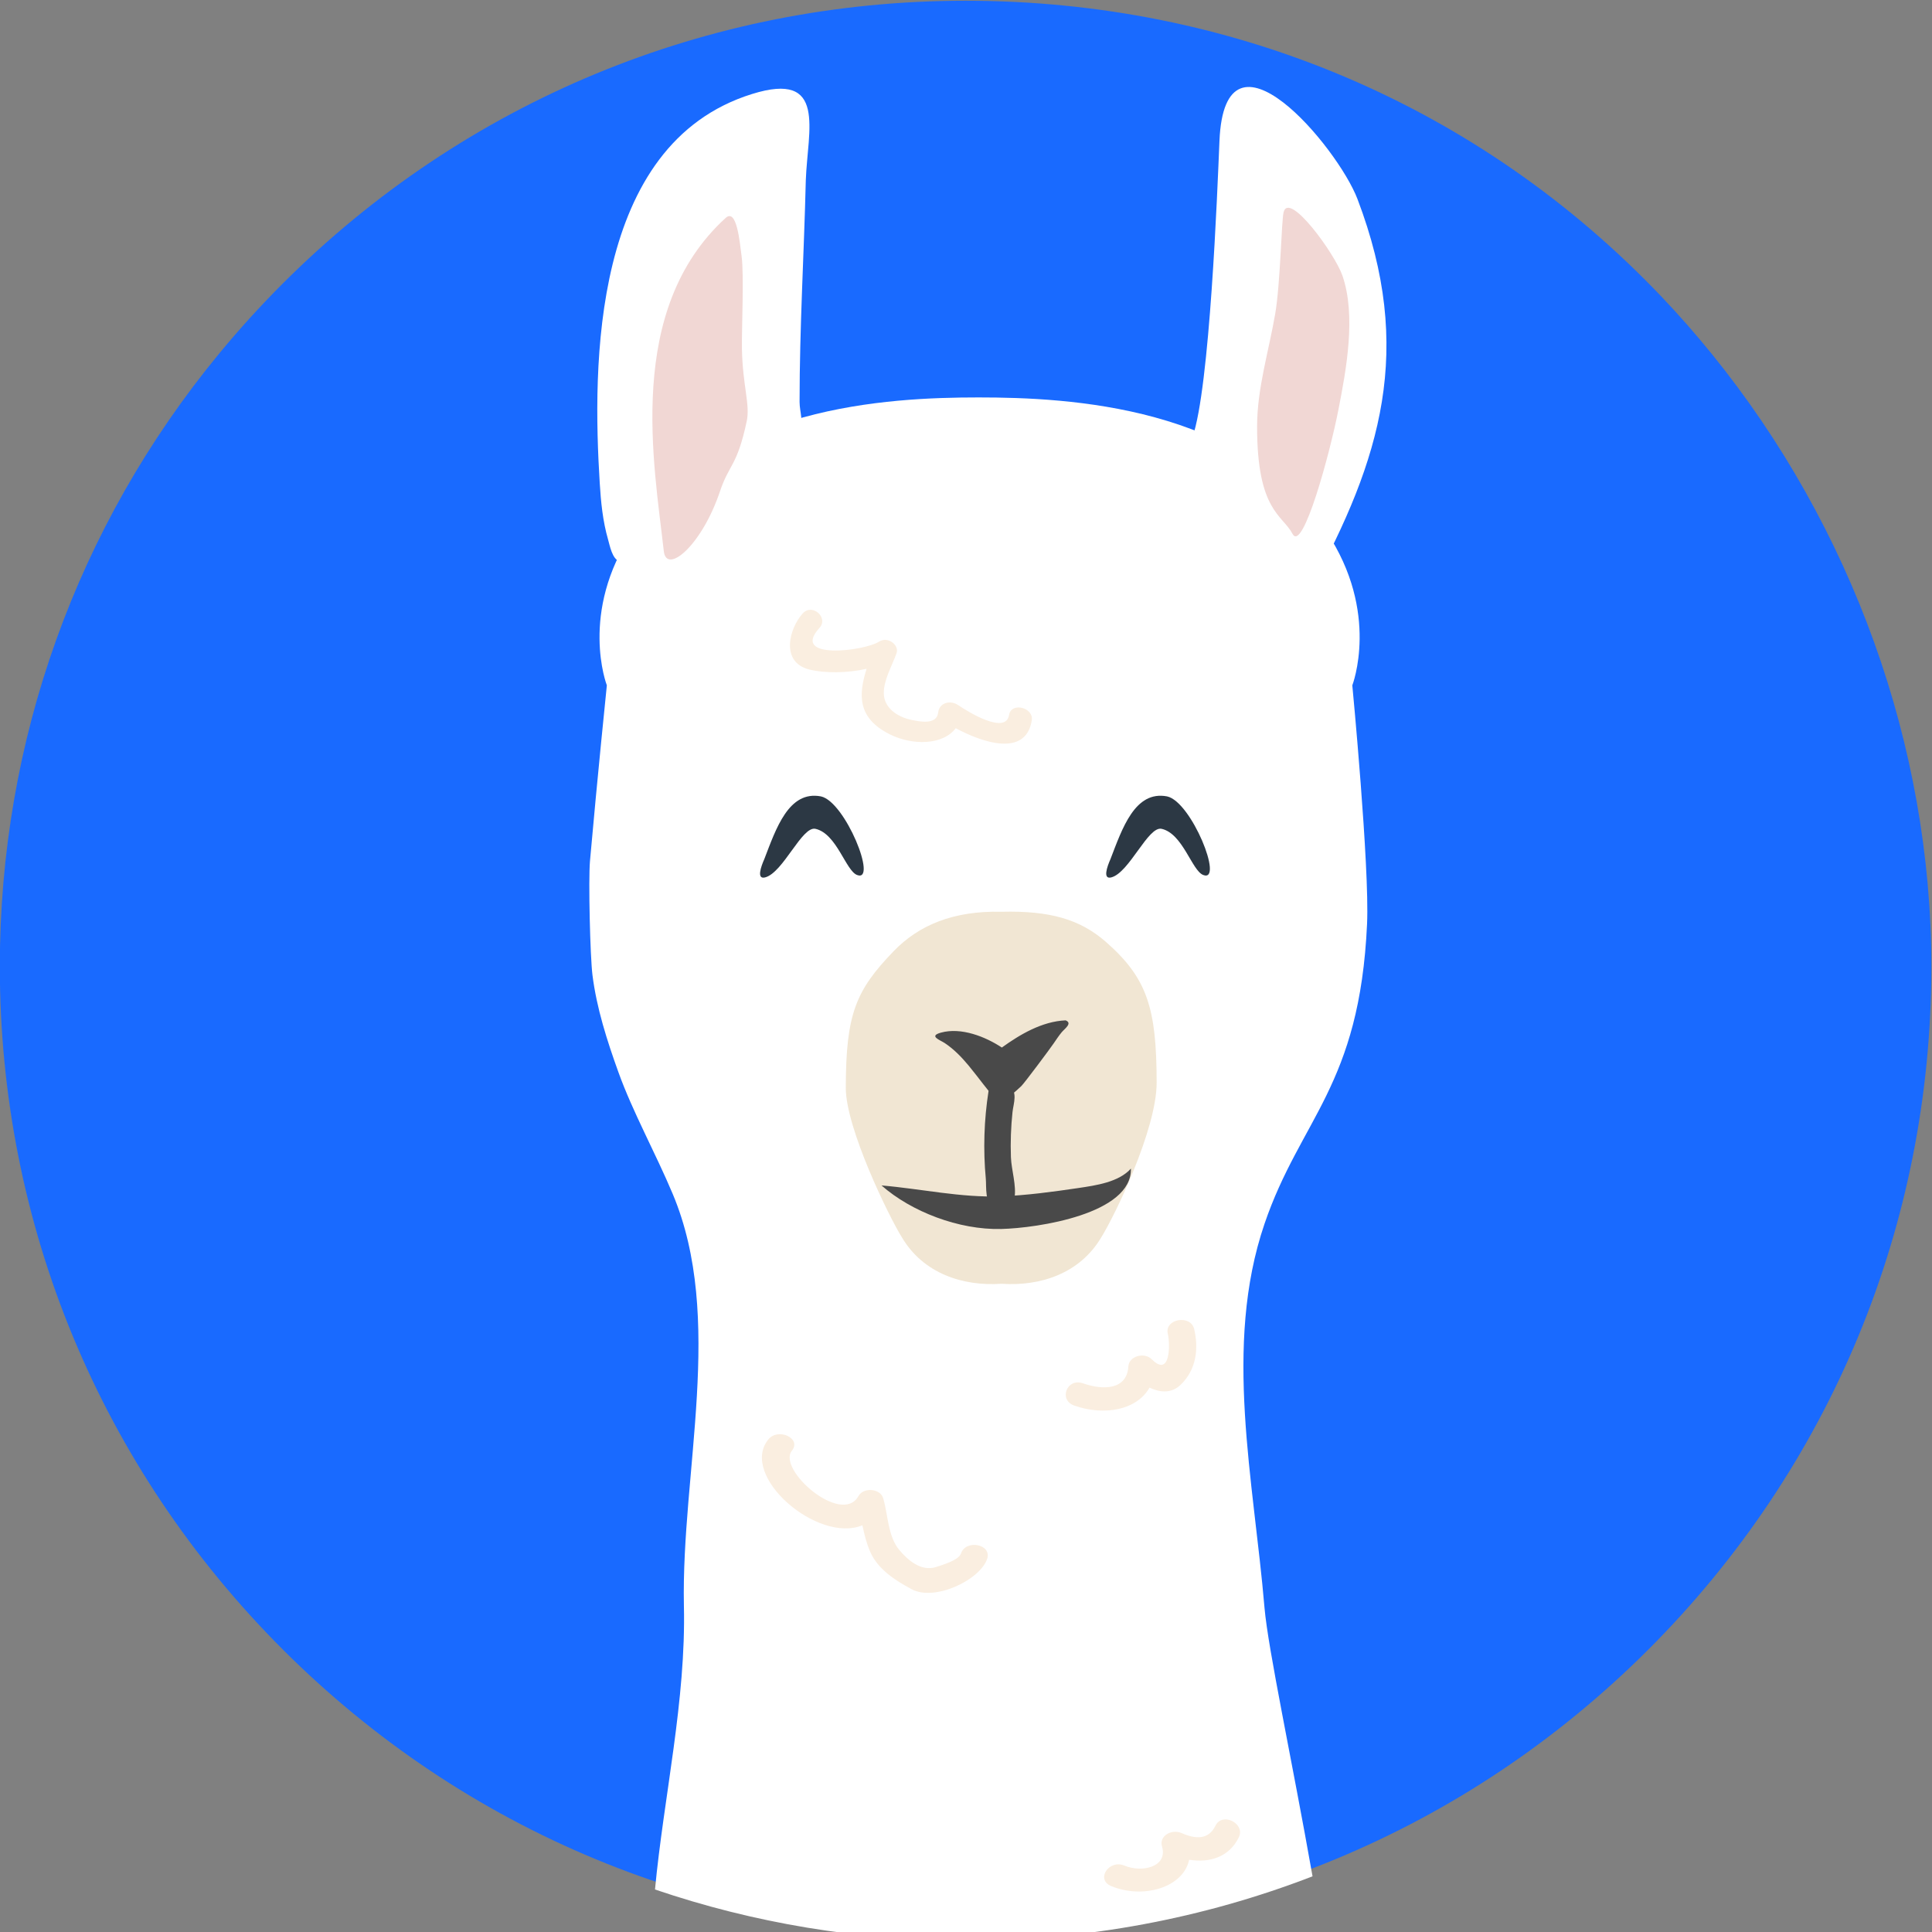 <svg version="1.1" viewBox="0 0 256 256" xml:space="preserve" xmlns="http://www.w3.org/2000/svg" xmlns:cc="http://creativecommons.org/ns#" xmlns:dc="http://purl.org/dc/elements/1.1/" xmlns:rdf="http://www.w3.org/1999/02/22-rdf-syntax-ns#">
  <rect x="0" y="0" width="256" height="256" fill="#808080" stroke="none"/>
  <g transform="matrix(1.333 0 0 -1.333 -88.275 376.11)">
    <g transform="matrix(.1 0 0 .1 9.548 -4.244)">
      <path d="m2268.2 2512.3c-15.884 19.573-32.512 38.571-49.949 56.876-180.6 189.62-426.24 294.06-691.67 294.06-256.43 0-497.51-99.862-678.83-281.18-22.365-22.368-43.484-45.656-63.335-69.76-141.09-171.28-217.84-384.27-217.84-609.07 0-256.42 99.861-497.5 281.18-678.82 181.32-181.32 422.39-281.17 678.83-281.17 256.43 0 497.5 99.858 678.83 281.17 181.32 181.33 281.17 422.4 281.17 678.82 0 219.21-78.86 437.22-218.37 609.07" fill="#196aff"></path>
      <path d="m1823.7 1647.4c35.688 104.68 94.631 136.72 101.96 298.25 2.575 56.765-14.661 237.07-14.661 237.07s28.013 72.294-25.823 152.83c-83.476 124.87-255.4 133.36-345.69 133.36s-260.21-8.49-343.68-133.36c-53.84-80.533-25.826-152.83-25.826-152.83s-9.536-92.732-16.752-174.52c-1.7-19.193 0.158-95.115 2.454-113.46 4.128-32.869 14.481-65.163 25.808-96.599 14.342-39.804 36.82-80.194 53.983-121.03 51.799-123.29 8.451-276 11.1-408.96 2.238-94.374-20.013-190.11-28.731-282.4 98.129-33.396 202.09-50.813 308.72-50.813 119.83 0 236.31 21.937 344.9 63.9-20.394 115.55-44.092 225.15-47.748 266.96-10.646 126.41-41.304 260.49-0.01 381.6" fill="#fff"></path>
      <path d="m1162.9 2383.9c1.15-18.73 2.997-37.93 8.272-56.159 1.656-5.682 4.103-19.683 11.415-21.764 9.092-2.59 25.911 8.257 32.288 12.957 12.356 9.096 23.925 18.459 36.285 27.651 7.883 5.861 16.492 10.47 24.211 16.496 8.4 6.546 14.719 14.474 21.709 22.178 8.484 9.36 14.847 19.049 21.372 29.497 5.103 8.155 37.069 13.463 42.187 21.031 5.587 8.275 0.916 18.511 0.916 28.698 0 74.164 4.455 147.57 6.187 220.29 1.788 49.887 21.379 109.13-53.44 85.744-160.31-49.887-158.53-271.26-151.4-386.62" fill="#fff"></path>
      <path d="m1869.1 2279.7c-1.612 1.751-4.194 3.238-6.261 4.77-8.979 6.649-17.445 13.606-25.156 21.482-9.411 9.613-19.192 18.958-28.164 28.929-7.891 8.763-17.313 16.602-25.006 25.574-5.129 5.96-10.081 12.305-14.609 18.562-2.312 3.176-3.52 6.997-5.337 10.396-2.707 5.011-39.882 10.118-36.19 15.005 6.301 8.33 20.328 15.397 23.702 24.94 17.243 48.667 24.771 244.53 26.852 294.51 5.352 127.83 117.57-6.239 137.17-57.682 57.008-149.66 23.145-258.78-46.315-386.62" fill="#fff"></path>
      <path d="m1716.5 1787.9c-0.081 73.805-9.254 103.66-50.407 139.75-25.742 22.566-55.836 31.175-103.74 29.992-47.902 1.183-82.424-13.378-107.32-39.223-37.549-38.992-47.436-62.053-47.542-135.86-0.059-39.893 42.956-128.16 55.756-148.54 21.244-35.93 60.562-48.85 99.104-46.154 38.545-2.696 77.867 10.224 99.096 46.154 12.811 20.372 55.107 106.95 55.052 153.87" fill="#f1e6d3"></path>
      <path d="m1226.6 2316.1c-9.616 86.088-38.582 239.98 61.489 331.24 11.038 10.074 14.001-24.2 15.848-38.066 2.539-19.038-0.051-73.416 0.337-92.583 0.714-36.087 8.275-54.964 4.751-71.46-9.627-45.092-17.353-42.183-26.559-69.603-18.258-54.378-53.235-83.066-55.866-59.529" fill="#f1d7d4"></path>
      <path d="m1851.7 2333.1c10.243-18.331 36.996 80.256 45.381 123.07 7.894 40.307 17.925 93.869 4.059 133.91-7.436 21.482-53.078 84.568-58.463 62.892-2.099-8.418-3.183-71.098-8.345-101.09-6.389-37.109-17.91-73.805-17.98-111.54-0.15-84.568 25.336-88.055 35.347-107.24" fill="#f1d7d4"></path>
      <path d="m1522 1319.7c-2.169-6.583-18.595-11.404-24.764-13.393-14.91-4.817-28.145 6.938-36.476 16.844-11.583 13.73-11.276 35.629-16.126 51.642-2.934 9.682-19.533 10.997-24.518 2.041-16.628-29.9-81.161 26.365-66.163 45.095 9.887 12.353-13.781 23.262-23.54 11.078-28.948-36.16 48.92-103.5 93.579-85.245 1.989-9.034 4.074-18.056 7.909-26.636 7.524-16.851 23.98-27.739 41.011-36.89 23.196-12.437 68.258 9.407 75.142 30.255 4.792 14.503-21.28 19.635-26.054 5.209" fill="#faeee0"></path>
      <path d="m1727.6 1538.2c2.396-10.045 2.773-44.073-15.935-25.456-7.59 7.554-22.665 3.095-23.28-7.008-1.447-23.387-24.9-23.903-45.136-16.833-16.056 5.601-24.533-16.588-8.605-22.145 29.713-10.367 61.961-4.623 74.776 17.837 10.081-4.744 21.485-6.037 30.629 2.568 15.968 15.042 18.375 36.226 13.73 55.708-3.528 14.763-29.698 10.096-26.178-4.671" fill="#faeee0"></path>
      <path d="m1775 1049.2c-7.004-14.316-19.855-13.422-33.637-7.411-10.107 4.4-22.606-2.876-19.558-13.107 6.136-20.522-19.786-26.515-37.314-19.196-15.426 6.444-28.834-13.796-13.243-20.313 31.582-13.181 71.728-1.649 77.552 26.134 20.313-3.22 39.71 2.484 49.396 22.31 6.704 13.682-16.404 25.471-23.196 11.583" fill="#faeee0"></path>
      <path d="m1569.8 2153.3c-3.253-20.181-41.095 3.319-50.492 9.689-8.272 5.598-18.972 2.198-19.983-7.239-1.352-12.715-18.481-9.023-26.31-7.426-14.807 3.011-27.365 12.239-27.717 26.105-0.344 13.474 8.206 27.621 12.664 40.271 2.854 8.078-8.722 16.965-17.185 11.561-15.239-9.73-88.714-18.481-59.452 13.547 9.323 10.202-7.133 24.797-16.554 14.481-13.518-14.8-22.661-48.7 6.583-55.876 15.437-3.784 37.776-3.594 56.814 0.747-7.949-25.478-9.616-48.799 23.156-65.17 22.145-11.067 52.558-10.99 65.445 6.107 27.116-14.584 69.709-28.731 75.6 7.763 2.088 12.906-20.463 18.478-22.57 5.44" fill="#faeee0"></path>
      <path d="m1443 1685.6c39.366-3.33 78.746-12.272 118.48-10.836 25.398 0.923 51.693 4.48 76.75 8.195 18.203 2.696 40.52 5.88 52.697 19.375 1.143-45.018-92.513-59.108-128.84-60.023-42.143-1.066-89.509 17.221-119.09 43.289" fill="#494949"></path>
      <path d="m1549.4 1779.5c-4.502-28.896-5.433-58.199-2.722-87.267 0.718-7.598-1.308-25.709 8.796-29.523 8.191-3.095 18.317 2.722 19.654 10.111 2.26 12.455-3.041 28.164-3.491 40.919-0.531 14.939 0 29.9 1.579 44.769 0.945 8.814 5.891 20.705-4.198 26.914-7.404 4.553-18.258 2.872-19.617-5.924" fill="#494949"></path>
      <path d="m1626 1849.7c-23.661-1.022-45.63-14.261-63.397-27.024-16.082 10.675-40.432 20.485-60.694 14.774-12.078-3.392-1.11-7.096 3.927-10.316 9.309-6.191 16.895-14.148 23.742-22.368 10.389-12.598 19.624-25.826 30.71-37.978 7.675 5.524 15.001 11.104 21.672 17.558 3.095 2.993 28.435 36.926 32.325 42.667 2.484 3.656 4.989 7.433 7.836 10.873 2.89 3.48 11.07 9.015 3.879 11.814" fill="#494949"></path>
      <path d="m1326.5 2010c11.682 30.303 24.24 68.387 56.265 62.328 24.244-5.195 56.697-86.117 35.926-78.124-11.254 4.326-20.207 41.106-41.333 45.876-13.422 3.033-32.032-43.502-49.993-48.26-8.708-2.301-4.326 10.389-0.865 18.181" fill="#2c3844"></path>
      <path d="m1670.6 2010c11.686 30.303 24.244 68.387 56.268 62.328 24.24-5.195 56.693-86.117 35.922-78.124-11.254 4.326-20.203 41.106-41.333 45.876-13.422 3.033-32.032-43.502-49.99-48.26-8.708-2.301-4.33 10.389-0.868 18.181" fill="#2c3844"></path>
      <!--<g transform="scale(1,-1)" fill="#252626" stroke-width="29.085" aria-label="Vikunja">
        <path d="m3302.3-1549.4c3.4901 2.3268 8.1436 5.8169 10.47 6.9803h1.1634s1.1633 0 1.1633 1.1634c2.3268 0 6.9803 1.1634 9.3071 2.3267h2.3268c3.4901 1.1634 8.1436 1.1634 11.634 1.1634 3.4901 0 6.9803 0 11.634-1.1634h2.3267c3.4902-1.1633 5.8169-2.3267 9.3071-2.3267 1.1634-1.1634 1.1634-1.1634 2.3268-1.1634 3.4901-1.1634 6.9802-4.6535 9.307-5.8169l2.3268-1.1634c2.3267-2.3268 4.6535-3.4901 6.9802-5.8169 1.1634-1.1634 1.1634-1.1634 2.3268-3.4901 1.1634-2.3268 4.6535-4.6536 5.8169-6.9803 1.1634 0 1.1634 0 1.1634-1.1634 2.3268-2.3268 3.4901-6.9803 4.6535-9.3071l287.36-679.41c12.797-31.411-2.3268-69.803-34.902-82.6-31.411-13.961-69.803 1.1634-83.763 33.738l-226.86 538.65-226.86-538.65c-13.961-32.575-51.189-47.699-82.6-33.738-33.738 12.797-48.862 51.189-34.901 82.6l285.03 679.41c2.3268 2.3268 4.6536 6.9803 5.8169 9.3071 0 1.1634 1.1634 1.1634 1.1634 1.1634 1.1634 2.3267 3.4902 4.6535 5.8169 6.9803 0 2.3267 1.1634 2.3267 1.1634 3.4901 3.4901 2.3268 5.8169 3.4901 8.1437 5.8169h1.1634z"></path>
        <path d="m3936.8-2118.3c-34.901 0-62.823 26.758-62.823 63.986v453.72c0 34.902 27.921 62.823 62.823 62.823 36.065 0 62.823-27.921 62.823-62.823v-453.72c0-37.228-26.758-63.986-62.823-63.986zm62.823-171.02c0-34.901-26.758-62.823-62.823-62.823-34.901 0-62.823 27.921-62.823 62.823v24.431c0 34.902 27.921 63.986 62.823 63.986 36.065 0 62.823-29.084 62.823-63.986z"></path>
        <path d="m4264-1537.8c36.065 0 65.149-29.084 65.149-63.986v-102.38l63.986-63.986 171.02 207.08c11.634 15.124 30.248 23.268 48.862 23.268 13.961 0 29.084-4.6535 40.718-15.124 27.921-22.104 31.411-62.823 9.3071-90.744l-179.16-215.23 174.51-174.51c25.594-24.431 25.594-65.149 0-90.744-24.431-24.431-66.313-24.431-90.744 0l-238.49 238.49v-402.53c0-34.901-29.084-63.986-65.149-63.986-36.065 0-63.986 29.085-63.986 63.986v686.39c0 34.901 27.921 63.986 63.986 63.986z"></path>
        <path d="m5316.6-1779.8v-278.05c0-32.575-30.248-61.659-62.823-61.659-34.901 0-60.496 29.084-60.496 61.659v278.05c-1.1634 66.313-54.679 118.66-122.16 118.66-66.313 0-118.66-52.352-118.66-118.66v-278.05c0-32.575-26.758-61.659-61.659-61.659-33.738 0-61.659 29.084-61.659 61.659v278.05c0 132.63 109.36 241.98 241.98 241.98 133.79 0 245.47-109.36 245.47-241.98z"></path>
        <path d="m5769-2119.5c-45.372 0-88.417 13.96-123.32 36.065-10.47-22.104-32.575-36.065-57.006-36.065-34.902 0-61.659 27.921-61.659 61.659v458.37c0 33.738 26.758 61.659 61.659 61.659 30.248 0 55.842-22.104 61.659-50.025 2.3267-4.6535 2.3267-8.1436 2.3267-11.634v-278.05c0-65.149 51.189-117.5 116.34-117.5 66.313 0 120.99 52.352 120.99 117.5v278.05c0 33.738 29.084 61.659 61.659 61.659 33.738 0 60.496-27.921 60.496-61.659v-278.05c0-131.46-108.19-241.98-243.15-241.98z"></path>
        <path d="m6255.6-2199.7c34.901 0 62.823-30.248 62.823-63.986v-23.268c0-37.228-27.921-63.986-62.823-63.986-34.902 0-63.986 26.758-63.986 63.986v23.268c0 33.738 29.084 63.986 63.986 63.986zm-65.149 867.88c69.803 0 125.65-57.006 125.65-125.65v-597.98c0-36.065-26.758-63.986-62.823-63.986-33.738 0-62.823 27.921-62.823 63.986v597.98c-37.228 0-63.986 27.921-63.986 61.659 0 37.228 26.758 63.986 63.986 63.986z"></path>
        <path d="m6998.5-2056.6c0-34.901-27.921-62.822-61.659-62.822-30.248 0-53.516 22.104-60.496 51.189-44.208-31.411-96.561-51.189-154.73-51.189-79.11 0-147.75 33.738-197.77 87.254-50.025 52.352-79.11 124.48-79.11 204.76 0 79.11 29.085 151.24 79.11 204.76 50.025 52.352 118.66 84.927 197.77 84.927 58.169 0 110.52-18.614 154.73-50.025 6.9803 27.921 30.248 50.025 60.496 50.025 33.738 0 61.659-27.921 61.659-61.659v-228.02zm-168.69 349.01c-27.921 29.084-67.476 45.372-108.19 45.372-41.882 0-81.437-16.287-108.19-45.372-27.921-30.248-44.208-72.13-44.208-119.83 0-48.862 16.287-90.744 44.208-119.83 26.758-31.411 66.313-47.699 108.19-47.699 40.718 0 80.273 16.287 108.19 47.699 27.921 29.084 45.372 70.966 45.372 119.83 0 47.699-17.451 89.58-45.372 119.83z"></path>
      </g>-->
    </g>
  </g>
</svg>

